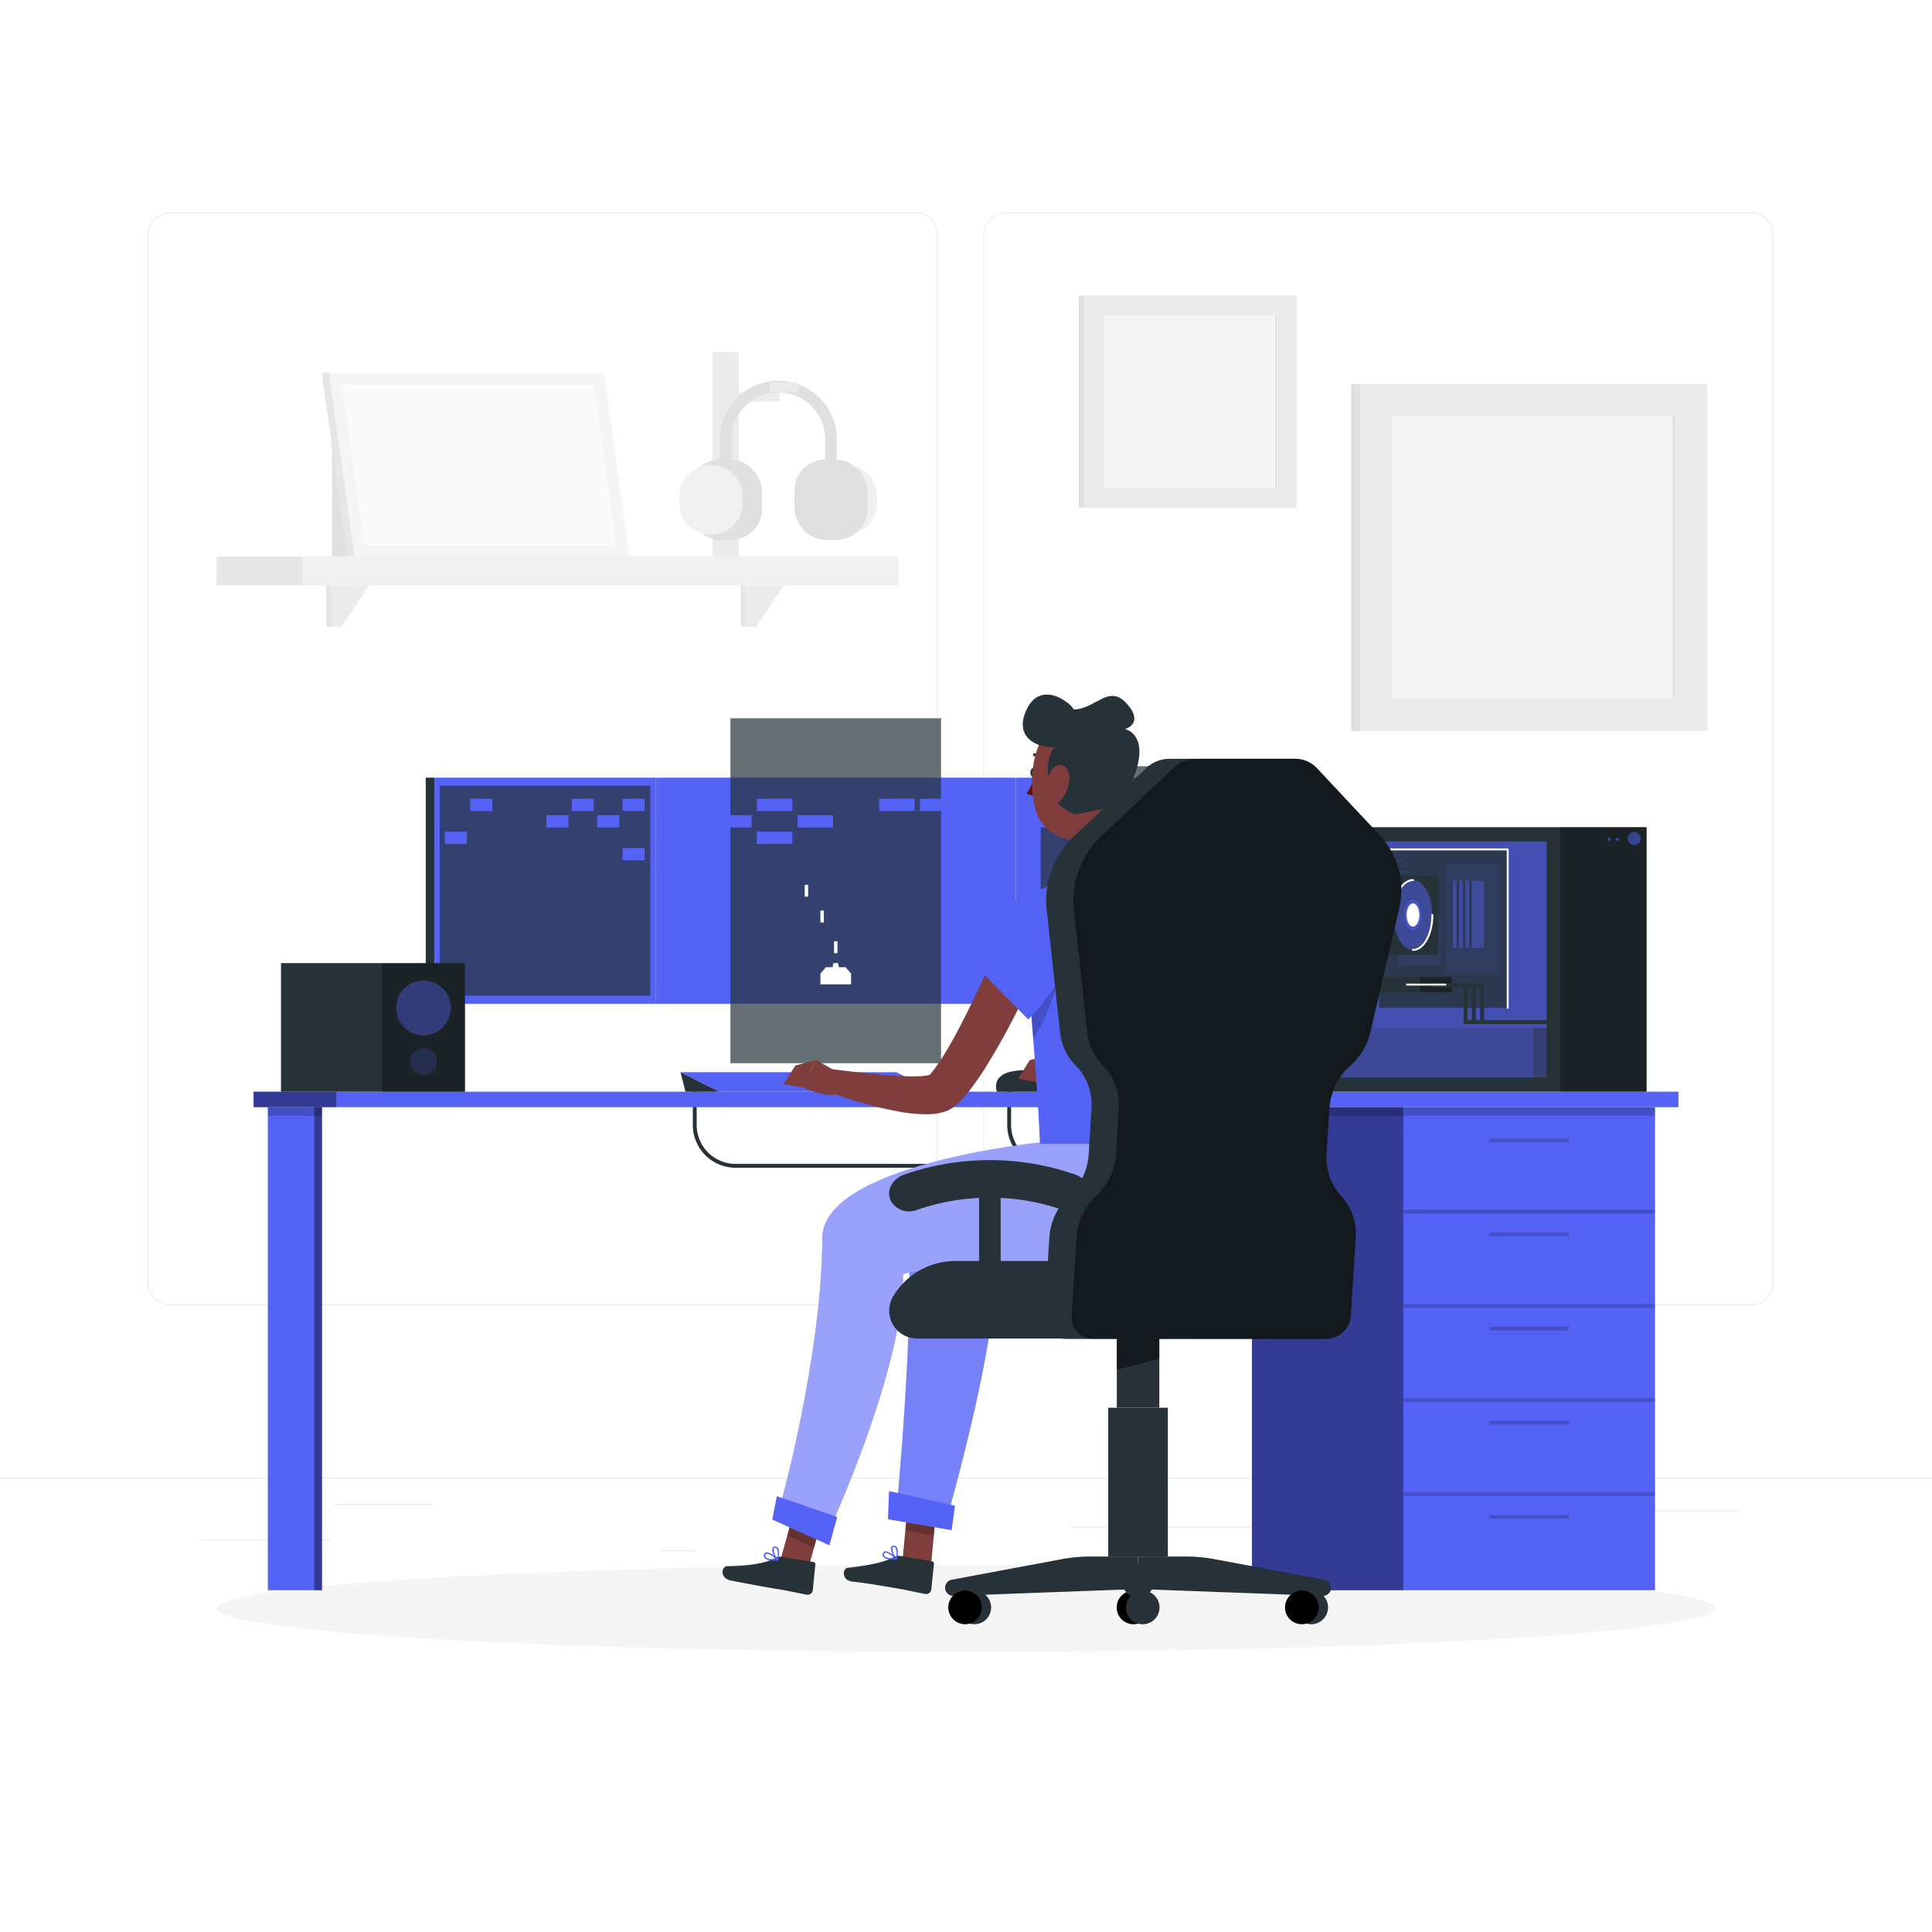 <svg class="animated" id="freepik_stories-gaming" xmlns="http://www.w3.org/2000/svg" viewBox="0 0 500 500" version="1.1" xmlns:xlink="http://www.w3.org/1999/xlink" xmlns:svgjs="http://svgjs.com/svgjs"><style>svg#freepik_stories-gaming:not(.animated) .animable {opacity: 0;}svg#freepik_stories-gaming.animated #freepik--background-complete--inject-125 {animation: 1s 1 forwards cubic-bezier(.36,-0.01,.5,1.38) slideDown;animation-delay: 0s;}svg#freepik_stories-gaming.animated #freepik--Desk--inject-125 {animation: 1s 1 forwards cubic-bezier(.36,-0.01,.5,1.38) slideUp;animation-delay: 0s;}svg#freepik_stories-gaming.animated #freepik--Character--inject-125 {animation: 1s 1 forwards cubic-bezier(.36,-0.01,.5,1.38) slideRight;animation-delay: 0s;}            @keyframes slideDown {                0% {                    opacity: 0;                    transform: translateY(-30px);                }                100% {                    opacity: 1;                    transform: translateY(0);                }            }                    @keyframes slideUp {                0% {                    opacity: 0;                    transform: translateY(30px);                }                100% {                    opacity: 1;                    transform: inherit;                }            }                    @keyframes slideRight {                0% {                    opacity: 0;                    transform: translateX(30px);                }                100% {                    opacity: 1;                    transform: translateX(0);                }            }        </style><g id="freepik--background-complete--inject-125" class="animable" style="transform-origin: 250px 228.23px;"><rect y="382.4" width="500" height="0.25" style="fill: rgb(235, 235, 235); transform-origin: 250px 382.525px;" id="elh7vjgfx3a8w" class="animable"></rect><rect x="52.46" y="398.49" width="33.12" height="0.25" style="fill: rgb(235, 235, 235); transform-origin: 69.02px 398.615px;" id="el8gxq1v1lo5s" class="animable"></rect><rect x="171.14" y="401.21" width="8.69" height="0.25" style="fill: rgb(235, 235, 235); transform-origin: 175.485px 401.335px;" id="el0otsjk2e7bc" class="animable"></rect><rect x="86.58" y="389.21" width="25.42" height="0.25" style="fill: rgb(235, 235, 235); transform-origin: 99.29px 389.335px;" id="el4e06zpuhsvq" class="animable"></rect><rect x="422" y="390.89" width="27.9" height="0.25" style="fill: rgb(235, 235, 235); transform-origin: 435.95px 391.015px;" id="eldx81y3qza16" class="animable"></rect><rect x="391.47" y="390.89" width="21.63" height="0.25" style="fill: rgb(235, 235, 235); transform-origin: 402.285px 391.015px;" id="elwq122p8et9" class="animable"></rect><rect x="277.21" y="395.11" width="51.45" height="0.25" style="fill: rgb(235, 235, 235); transform-origin: 302.935px 395.235px;" id="elailhk1tvl3f" class="animable"></rect><path d="M237,337.8H43.91a5.71,5.71,0,0,1-5.7-5.71V60.66A5.71,5.71,0,0,1,43.91,55H237a5.71,5.71,0,0,1,5.71,5.71V332.09A5.71,5.71,0,0,1,237,337.8ZM43.91,55.2a5.46,5.46,0,0,0-5.45,5.46V332.09a5.46,5.46,0,0,0,5.45,5.46H237a5.47,5.47,0,0,0,5.46-5.46V60.66A5.47,5.47,0,0,0,237,55.2Z" style="fill: rgb(235, 235, 235); transform-origin: 140.46px 196.4px;" id="eleo9aq7jhk54" class="animable"></path><path d="M453.31,337.8H260.21a5.72,5.72,0,0,1-5.71-5.71V60.66A5.72,5.72,0,0,1,260.21,55h193.1A5.71,5.71,0,0,1,459,60.66V332.09A5.71,5.71,0,0,1,453.31,337.8ZM260.21,55.2a5.47,5.47,0,0,0-5.46,5.46V332.09a5.47,5.47,0,0,0,5.46,5.46h193.1a5.47,5.47,0,0,0,5.46-5.46V60.66a5.47,5.47,0,0,0-5.46-5.46Z" style="fill: rgb(235, 235, 235); transform-origin: 356.75px 196.4px;" id="elcxdb506e5zt" class="animable"></path><rect x="351.99" y="99.36" width="89.81" height="89.81" style="fill: rgb(235, 235, 235); transform-origin: 396.895px 144.265px;" id="elox765vy5qp9" class="animable"></rect><g id="el5kwsfr4j19"><rect x="349.7" y="99.36" width="2.29" height="89.81" style="fill: rgb(224, 224, 224); transform-origin: 350.845px 144.265px; transform: rotate(180deg);" class="animable"></rect></g><rect x="360.29" y="107.66" width="73.21" height="73.21" style="fill: rgb(245, 245, 245); transform-origin: 396.895px 144.265px;" id="elnyrcyv3woo" class="animable"></rect><rect x="432.83" y="107.66" width="0.67" height="73.21" style="fill: rgb(224, 224, 224); transform-origin: 433.165px 144.265px;" id="elang4uoemtkl" class="animable"></rect><g id="elyyid0pg7zti"><rect x="78.3" y="144" width="154.16" height="7.48" style="fill: rgb(240, 240, 240); transform-origin: 155.38px 147.74px; transform: rotate(180deg);" class="animable"></rect></g><rect x="56.05" y="144" width="22.24" height="7.48" style="fill: rgb(230, 230, 230); transform-origin: 67.17px 147.74px;" id="elgyzxo7j48qb" class="animable"></rect><polygon points="85.8 151.49 95.52 151.49 88.44 162.18 85.8 162.18 85.8 151.49" style="fill: rgb(235, 235, 235); transform-origin: 90.66px 156.835px;" id="elnsmf6jwp5t" class="animable"></polygon><rect x="84.4" y="151.49" width="1.4" height="10.69" style="fill: rgb(230, 230, 230); transform-origin: 85.1px 156.835px;" id="el56y3noktp4b" class="animable"></rect><polygon points="193.06 151.49 202.78 151.49 195.7 162.18 193.06 162.18 193.06 151.49" style="fill: rgb(235, 235, 235); transform-origin: 197.92px 156.835px;" id="elhuy77hkp444" class="animable"></polygon><rect x="191.66" y="151.49" width="1.4" height="10.69" style="fill: rgb(230, 230, 230); transform-origin: 192.36px 156.835px;" id="elax1bqar3gmo" class="animable"></rect><rect x="85.91" y="109.26" width="12.5" height="34.74" style="fill: rgb(224, 224, 224); transform-origin: 92.16px 126.63px;" id="elhvwhvddokwi" class="animable"></rect><polygon points="91.68 144 162.89 144 156.37 96.45 85.16 96.45 91.68 144" style="fill: rgb(245, 245, 245); transform-origin: 124.025px 120.225px;" id="elyj2ekxqrpw" class="animable"></polygon><polygon points="94.3 141 88.6 99.45 153.75 99.45 159.45 141 94.3 141" style="fill: rgb(250, 250, 250); transform-origin: 124.025px 120.225px;" id="el9rrsk2iq4bn" class="animable"></polygon><polygon points="91.68 144 89.79 144 83.28 96.45 85.16 96.45 91.68 144" style="fill: rgb(230, 230, 230); transform-origin: 87.48px 120.225px;" id="elv9ib2o7v6d" class="animable"></polygon><rect x="184.39" y="91.15" width="6.78" height="52.85" style="fill: rgb(235, 235, 235); transform-origin: 187.78px 117.575px;" id="elmzh9slypsro" class="animable"></rect><rect x="187.78" y="101.6" width="13.94" height="2.33" style="fill: rgb(235, 235, 235); transform-origin: 194.75px 102.765px;" id="elhfdv9sonu2p" class="animable"></rect><rect x="178.34" y="118.96" width="18.88" height="20.78" rx="7.99" style="fill: rgb(224, 224, 224); transform-origin: 187.78px 129.35px;" id="elxvrslur7yg7" class="animable"></rect><path d="M184,138.37h0a8.22,8.22,0,0,1-8.2-8.19v-1.65a8.22,8.22,0,0,1,8.2-8.2h0a8.22,8.22,0,0,1,8.2,8.2v1.65A8.22,8.22,0,0,1,184,138.37Z" style="fill: rgb(240, 240, 240); transform-origin: 184px 129.35px;" id="elodelyis95z" class="animable"></path><path d="M218.8,138.37h0a8.22,8.22,0,0,0,8.2-8.19v-1.65a8.22,8.22,0,0,0-8.2-8.2h0a8.22,8.22,0,0,0-8.19,8.2v1.65A8.21,8.21,0,0,0,218.8,138.37Z" style="fill: rgb(240, 240, 240); transform-origin: 218.805px 129.35px;" id="el3mq652gl0uo" class="animable"></path><g id="el4f08cwomcs8"><rect x="205.6" y="118.96" width="18.88" height="20.78" rx="7.99" style="fill: rgb(224, 224, 224); transform-origin: 215.04px 129.35px; transform: rotate(180deg);" class="animable"></rect></g><path d="M216.54,120.48h-3v-6.81a12.13,12.13,0,1,0-24.26,0v6.81h-3v-6.81a15.13,15.13,0,1,1,30.26,0Z" style="fill: rgb(224, 224, 224); transform-origin: 201.41px 109.51px;" id="eltfj4bcrncym" class="animable"></path><g id="elrcdvbabwyvd"><rect x="199.15" y="99.02" width="7.48" height="2.33" style="fill: rgb(235, 235, 235); transform-origin: 202.89px 100.185px; transform: rotate(90deg);" class="animable"></rect></g><rect x="280.6" y="76.46" width="54.94" height="54.94" style="fill: rgb(235, 235, 235); transform-origin: 308.07px 103.93px;" id="eltpnxwrj5nf8" class="animable"></rect><g id="elrjqstq7vfdl"><rect x="279.2" y="76.46" width="1.4" height="54.94" style="fill: rgb(224, 224, 224); transform-origin: 279.9px 103.93px; transform: rotate(180deg);" class="animable"></rect></g><rect x="285.68" y="81.54" width="44.79" height="44.79" style="fill: rgb(245, 245, 245); transform-origin: 308.075px 103.935px;" id="el7guqmckg7ai" class="animable"></rect><rect x="330.05" y="81.54" width="0.41" height="44.79" style="fill: rgb(224, 224, 224); transform-origin: 330.255px 103.935px;" id="elcdhcarksnwq" class="animable"></rect></g><g id="freepik--Shadow--inject-125" class="animable" style="transform-origin: 250px 416.24px;"><ellipse id="freepik--path--inject-125" cx="250" cy="416.24" rx="193.89" ry="11.32" style="fill: rgb(245, 245, 245); transform-origin: 250px 416.24px;" class="animable"></ellipse></g><g id="freepik--Desk--inject-125" class="animable" style="transform-origin: 250.005px 306.405px;"><path d="M335.94,284.08h-1V230.39a3.82,3.82,0,0,1,3.81-3.81v1a2.81,2.81,0,0,0-2.81,2.81Z" style="fill: rgb(38, 50, 56); transform-origin: 336.845px 255.33px;" id="eld2kaonq9muu" class="animable"></path><path d="M335,302.21H190.3a11.06,11.06,0,0,1-11-11v-10h1v10a10.06,10.06,0,0,0,10,10H335Z" style="fill: rgb(38, 50, 56); transform-origin: 257.15px 291.71px;" id="ellhxslqik0qd" class="animable"></path><path d="M271.67,302.21a11.06,11.06,0,0,1-11-11v-10h1v10a10.06,10.06,0,0,0,10,10Z" style="fill: rgb(38, 50, 56); transform-origin: 266.17px 291.71px;" id="elfmk78ttnj2" class="animable"></path><rect x="329.67" y="257.28" width="9.08" height="1" style="fill: rgb(38, 50, 56); transform-origin: 334.21px 257.78px;" id="elrs1mfm3rka" class="animable"></rect><rect x="329.67" y="253.03" width="9.08" height="1" style="fill: rgb(38, 50, 56); transform-origin: 334.21px 253.53px;" id="elobgypf8z1kl" class="animable"></rect><rect x="329.67" y="248.77" width="9.08" height="1" style="fill: rgb(38, 50, 56); transform-origin: 334.21px 249.27px;" id="el0tbpjtfjhsi" class="animable"></rect><rect x="65.63" y="282.53" width="368.75" height="4" style="fill: rgb(85, 98, 246); transform-origin: 250.005px 284.53px;" id="elsf1ui0u7ud" class="animable"></rect><rect x="69.32" y="286.53" width="14.01" height="125.02" style="fill: rgb(85, 98, 246); transform-origin: 76.325px 349.04px;" id="eltgutb1t0bhh" class="animable"></rect><g id="eldb9it3yk02g"><rect x="81.33" y="286.53" width="2" height="125.02" style="opacity: 0.4; transform-origin: 82.33px 349.04px;" class="animable"></rect></g><g id="el224014vk1po"><rect x="69.32" y="286.53" width="14.01" height="2.22" style="opacity: 0.2; transform-origin: 76.325px 287.64px;" class="animable"></rect></g><g id="elsx2sp21gu6c"><rect x="65.63" y="282.53" width="21.4" height="4" style="opacity: 0.4; transform-origin: 76.33px 284.53px;" class="animable"></rect></g><rect x="324" y="286.53" width="104.32" height="125.02" style="fill: rgb(85, 98, 246); transform-origin: 376.16px 349.04px;" id="el64ohlbora9w" class="animable"></rect><g id="ellvqcgrln4ab"><rect x="363.17" y="386.21" width="65.15" height="0.97" style="opacity: 0.2; transform-origin: 395.745px 386.695px;" class="animable"></rect></g><g id="elkkil26aou4"><rect x="363.17" y="361.84" width="65.15" height="0.97" style="opacity: 0.2; transform-origin: 395.745px 362.325px;" class="animable"></rect></g><g id="elu2a0yw2w7cg"><rect x="363.17" y="337.48" width="65.15" height="0.97" style="opacity: 0.2; transform-origin: 395.745px 337.965px;" class="animable"></rect></g><g id="ely1cf9hkia7j"><rect x="363.17" y="313.11" width="65.15" height="0.97" style="opacity: 0.2; transform-origin: 395.745px 313.595px;" class="animable"></rect></g><g id="el9m5ag81jm0f"><rect x="385.5" y="367.73" width="20.5" height="0.97" style="opacity: 0.2; transform-origin: 395.75px 368.215px;" class="animable"></rect></g><g id="eljf4bkjnq8x"><rect x="385.5" y="343.37" width="20.5" height="0.97" style="opacity: 0.2; transform-origin: 395.75px 343.855px;" class="animable"></rect></g><g id="elsacdcig53w"><rect x="385.5" y="392.1" width="20.5" height="0.97" style="opacity: 0.2; transform-origin: 395.75px 392.585px;" class="animable"></rect></g><g id="eletg0s97p7e"><rect x="385.5" y="319" width="20.5" height="0.97" style="opacity: 0.2; transform-origin: 395.75px 319.485px;" class="animable"></rect></g><g id="el4jks7eowf2w"><rect x="385.5" y="294.64" width="20.5" height="0.97" style="opacity: 0.2; transform-origin: 395.75px 295.125px;" class="animable"></rect></g><g id="elfrg43k326bb"><rect x="324" y="286.53" width="39.17" height="125.02" style="opacity: 0.4; transform-origin: 343.585px 349.04px;" class="animable"></rect></g><g id="elvxwmshcvohh"><rect x="324" y="286.53" width="104.32" height="2.22" style="opacity: 0.2; transform-origin: 376.16px 287.64px;" class="animable"></rect></g><rect x="337.58" y="214.08" width="88.56" height="68.44" style="fill: rgb(38, 50, 56); transform-origin: 381.86px 248.3px;" id="el2lbb3muib4o" class="animable"></rect><g id="elufjm0razpk"><rect x="403.8" y="214.08" width="22.33" height="68.44" style="opacity: 0.3; transform-origin: 414.965px 248.3px; transform: rotate(180deg);" class="animable"></rect></g><g id="elagzpk61djoh"><rect x="341.14" y="217.76" width="59.11" height="48.33" style="fill: rgb(85, 98, 246); opacity: 0.4; transform-origin: 370.695px 241.925px;" class="animable"></rect></g><g id="elbjcd9pdefx9"><rect x="355.25" y="217.76" width="45" height="48.33" style="fill: rgb(85, 98, 246); opacity: 0.4; transform-origin: 377.75px 241.925px;" class="animable"></rect></g><g id="eliafgys46vj"><rect x="356.89" y="219.83" width="33.31" height="40.98" style="fill: rgb(38, 50, 56); opacity: 0.8; transform-origin: 373.545px 240.32px;" class="animable"></rect></g><g id="elwum3pe8rse"><rect x="374.34" y="223.36" width="14.01" height="28.52" style="fill: rgb(85, 98, 246); opacity: 0.1; transform-origin: 381.345px 237.62px;" class="animable"></rect></g><g id="eljqwdbm9dqir"><rect x="361.69" y="237.92" width="11.28" height="11.9" style="fill: rgb(85, 98, 246); opacity: 0.1; transform-origin: 367.33px 243.87px;" class="animable"></rect></g><g id="elbjdhlwwm9w7"><rect x="358.39" y="220.94" width="5.64" height="0.72" style="fill: rgb(85, 98, 246); opacity: 0.1; transform-origin: 361.21px 221.3px;" class="animable"></rect></g><g id="el7k1imw9vrp"><rect x="358.39" y="222.36" width="5.64" height="0.73" style="fill: rgb(85, 98, 246); opacity: 0.1; transform-origin: 361.21px 222.725px;" class="animable"></rect></g><g id="el9nb6wgjf22h"><rect x="358.39" y="223.77" width="5.64" height="0.73" style="fill: rgb(85, 98, 246); opacity: 0.1; transform-origin: 361.21px 224.135px;" class="animable"></rect></g><g id="elqwenb4l2nv"><rect x="358.39" y="225.19" width="5.64" height="0.73" style="fill: rgb(85, 98, 246); opacity: 0.1; transform-origin: 361.21px 225.555px;" class="animable"></rect></g><path d="M390.19,261.06a.26.26,0,0,1-.25-.25V220.08H356.88a.25.25,0,0,1,0-.5h33.31a.25.25,0,0,1,.25.25v41A.25.25,0,0,1,390.19,261.06Z" style="fill: rgb(255, 255, 255); transform-origin: 373.535px 240.32px;" id="eluro4qls9u" class="animable"></path><g id="elyywywyvmgk"><g style="opacity: 0.4; transform-origin: 379.71px 236.63px;" class="animable"><rect x="375.35" y="227.95" width="3.84" height="17.36" style="fill: rgb(85, 98, 246); transform-origin: 377.27px 236.63px;" id="el9x88901df4t" class="animable"></rect><rect x="375.35" y="227.95" width="0.63" height="17.36" style="fill: rgb(38, 50, 56); transform-origin: 375.665px 236.63px;" id="eltq3ma55vjle" class="animable"></rect><rect x="376.98" y="227.95" width="3.84" height="17.36" style="fill: rgb(85, 98, 246); transform-origin: 378.9px 236.63px;" id="eli3ac0rsrh1s" class="animable"></rect><rect x="376.98" y="227.95" width="0.63" height="17.36" style="fill: rgb(38, 50, 56); transform-origin: 377.295px 236.63px;" id="elaqhykx53sd" class="animable"></rect><rect x="378.6" y="227.95" width="3.84" height="17.36" style="fill: rgb(85, 98, 246); transform-origin: 380.52px 236.63px;" id="el8mtfbhv3n9u" class="animable"></rect><rect x="378.6" y="227.95" width="0.63" height="17.36" style="fill: rgb(38, 50, 56); transform-origin: 378.915px 236.63px;" id="el8761iic86us" class="animable"></rect><rect x="380.23" y="227.95" width="3.84" height="17.36" style="fill: rgb(85, 98, 246); transform-origin: 382.15px 236.63px;" id="els4cu52rg8pm" class="animable"></rect><rect x="380.23" y="227.95" width="0.63" height="17.36" style="fill: rgb(38, 50, 56); transform-origin: 380.545px 236.63px;" id="el3s0z0jvsl9s" class="animable"></rect></g></g><g id="elv845jxt8o2d"><rect x="341.14" y="266.08" width="59.11" height="12.77" style="fill: rgb(85, 98, 246); opacity: 0.3; transform-origin: 370.695px 272.465px;" class="animable"></rect></g><g id="el7j0tr0nv88p"><rect x="341.14" y="266.08" width="55.64" height="12.77" style="fill: rgb(85, 98, 246); opacity: 0.3; transform-origin: 368.96px 272.465px;" class="animable"></rect></g><rect x="348.44" y="252.85" width="27.25" height="3.92" style="fill: rgb(38, 50, 56); transform-origin: 362.065px 254.81px;" id="el6wa9w9z40xa" class="animable"></rect><rect x="348.44" y="226.57" width="23.81" height="20.46" style="fill: rgb(38, 50, 56); transform-origin: 360.345px 236.8px;" id="elzrzmhj3c6tm" class="animable"></rect><g id="el82xk20m1gwq"><rect x="367.53" y="252.85" width="8.17" height="3.92" style="opacity: 0.3; transform-origin: 371.615px 254.81px;" class="animable"></rect></g><g id="ely59zb7or9i"><ellipse cx="365.68" cy="236.8" rx="5.01" ry="9.04" style="fill: rgb(85, 98, 246); opacity: 0.5; transform-origin: 365.68px 236.8px;" class="animable"></ellipse></g><g id="elkzv0c69xzyh"><path d="M367.86,236.8c0,2.17-1,3.93-2.18,3.93s-2.18-1.76-2.18-3.93,1-3.93,2.18-3.93S367.86,234.63,367.86,236.8Z" style="fill: rgb(85, 98, 246); opacity: 0.5; transform-origin: 365.68px 236.8px;" class="animable"></path></g><path d="M367.33,236.8c0,1.64-.74,3-1.65,3s-1.65-1.34-1.65-3,.74-3,1.65-3S367.33,235.15,367.33,236.8Z" style="fill: rgb(255, 255, 255); transform-origin: 365.68px 236.8px;" id="eluue2u5luihq" class="animable"></path><path d="M365.68,246.09a.25.25,0,0,1,0-.5c2.62,0,4.76-3.94,4.76-8.79a.25.25,0,0,1,.5,0C370.94,241.92,368.58,246.09,365.68,246.09Z" style="fill: rgb(255, 255, 255); transform-origin: 368.185px 241.32px;" id="elz264hr2sowk" class="animable"></path><path d="M360.66,237.05a.25.25,0,0,1-.25-.25c0-5.12,2.37-9.29,5.27-9.29a.25.25,0,1,1,0,.5c-2.63,0-4.77,3.94-4.77,8.79A.25.25,0,0,1,360.66,237.05Z" style="fill: rgb(255, 255, 255); transform-origin: 363.17px 232.28px;" id="elpnvwdwyjxh" class="animable"></path><polygon points="400.25 265.03 378.8 265.03 378.8 255.53 370.36 255.53 370.36 254.53 379.8 254.53 379.8 264.03 400.25 264.03 400.25 265.03" style="fill: rgb(38, 50, 56); transform-origin: 385.305px 259.78px;" id="elap1yuiq7sj" class="animable"></polygon><polygon points="381.93 264.53 380.93 264.53 380.93 255.53 372.48 255.53 372.48 254.53 381.93 254.53 381.93 264.53" style="fill: rgb(38, 50, 56); transform-origin: 377.205px 259.53px;" id="el684mzdrk70s" class="animable"></polygon><polygon points="384.06 264.53 383.06 264.53 383.06 255.53 374.61 255.53 374.61 254.53 384.06 254.53 384.06 264.53" style="fill: rgb(38, 50, 56); transform-origin: 379.335px 259.53px;" id="elle0yd38y8cd" class="animable"></polygon><g id="el4nhlxulv6bm"><path d="M424.62,217.31a1.69,1.69,0,1,1-1.66-2A1.85,1.85,0,0,1,424.62,217.31Z" style="fill: rgb(85, 98, 246); opacity: 0.5; transform-origin: 422.948px 217px;" class="animable"></path></g><g id="elmgr97orc0t"><path d="M419,217.31a.45.45,0,1,1-.45-.54A.5.5,0,0,1,419,217.31Z" style="fill: rgb(85, 98, 246); opacity: 0.5; transform-origin: 418.555px 217.22px;" class="animable"></path></g><g id="el6c8zr61sshf"><path d="M416.92,217.31a.45.45,0,1,1-.45-.54A.5.5,0,0,1,416.92,217.31Z" style="fill: rgb(85, 98, 246); opacity: 0.5; transform-origin: 416.475px 217.22px;" class="animable"></path></g><path d="M374.08,255.06h-9.94a.25.25,0,0,1-.25-.25.25.25,0,0,1,.25-.25h9.94a.25.25,0,0,1,.25.25A.25.25,0,0,1,374.08,255.06Z" style="fill: rgb(255, 255, 255); transform-origin: 369.11px 254.81px;" id="elp584zt691h" class="animable"></path><rect x="169.65" y="201.26" width="93.28" height="58.52" style="fill: rgb(85, 98, 246); transform-origin: 216.29px 230.52px;" id="elqguk8ftpi2p" class="animable"></rect><g id="eleguufkjz5zi"><rect x="189.03" y="185.88" width="54.52" height="89.28" style="fill: rgb(38, 50, 56); opacity: 0.7; transform-origin: 216.29px 230.52px; transform: rotate(90deg);" class="animable"></rect></g><rect x="112.43" y="201.26" width="57.22" height="58.52" style="fill: rgb(85, 98, 246); transform-origin: 141.04px 230.52px;" id="el5nb7kqcag3q" class="animable"></rect><g id="elqydflzbo34"><rect x="110.18" y="201.26" width="2.25" height="58.52" style="fill: rgb(38, 50, 56); transform-origin: 111.305px 230.52px; transform: rotate(180deg);" class="animable"></rect></g><g id="elbw8xc1m98db"><rect x="113.78" y="203.35" width="54.52" height="54.33" style="fill: rgb(38, 50, 56); opacity: 0.7; transform-origin: 141.04px 230.515px; transform: rotate(90deg);" class="animable"></rect></g><rect x="262.93" y="201.26" width="67.33" height="58.52" style="fill: rgb(85, 98, 246); transform-origin: 296.595px 230.52px;" id="ely97vg79sq4" class="animable"></rect><g id="eldsr69vwi7c"><rect x="269.34" y="198.29" width="54.52" height="64.45" style="fill: rgb(38, 50, 56); opacity: 0.7; transform-origin: 296.6px 230.515px; transform: rotate(90deg);" class="animable"></rect></g><polygon points="218.85 250.31 217.11 250.31 216.9 249.25 215.68 249.25 215.47 250.31 213.74 250.31 212.32 251.97 212.32 254.75 220.26 254.75 220.26 251.97 218.85 250.31" style="fill: rgb(255, 255, 255); transform-origin: 216.29px 252px;" id="eliqg02jv953" class="animable"></polygon><rect x="215.85" y="243.6" width="0.89" height="3.08" style="fill: rgb(255, 255, 255); transform-origin: 216.295px 245.14px;" id="el98jxmsuqk6" class="animable"></rect><rect x="212.32" y="235.64" width="0.89" height="3.08" style="fill: rgb(255, 255, 255); transform-origin: 212.765px 237.18px;" id="elyxxj020q2b" class="animable"></rect><rect x="208.26" y="228.98" width="0.89" height="3.08" style="fill: rgb(255, 255, 255); transform-origin: 208.705px 230.52px;" id="ellwv4j61dts" class="animable"></rect><rect x="174.76" y="206.72" width="9.18" height="3.17" style="fill: rgb(85, 98, 246); transform-origin: 179.35px 208.305px;" id="elo1ar6sybfap" class="animable"></rect><rect x="195.87" y="206.72" width="9.18" height="3.17" style="fill: rgb(85, 98, 246); transform-origin: 200.46px 208.305px;" id="elgiwe8hipuap" class="animable"></rect><rect x="227.53" y="206.72" width="9.18" height="3.17" style="fill: rgb(85, 98, 246); transform-origin: 232.12px 208.305px;" id="el15q75v20728" class="animable"></rect><rect x="238.09" y="206.72" width="9.18" height="3.17" style="fill: rgb(85, 98, 246); transform-origin: 242.68px 208.305px;" id="ely2und1dijen" class="animable"></rect><rect x="248.64" y="206.72" width="9.18" height="3.17" style="fill: rgb(85, 98, 246); transform-origin: 253.23px 208.305px;" id="elsocubef1ja" class="animable"></rect><rect x="185.32" y="210.97" width="9.18" height="3.17" style="fill: rgb(85, 98, 246); transform-origin: 189.91px 212.555px;" id="el18ullhtwlxs" class="animable"></rect><rect x="206.42" y="210.97" width="9.18" height="3.17" style="fill: rgb(85, 98, 246); transform-origin: 211.01px 212.555px;" id="elxgbitprzjd" class="animable"></rect><rect x="195.87" y="215.23" width="9.18" height="3.17" style="fill: rgb(85, 98, 246); transform-origin: 200.46px 216.815px;" id="el1w6s1yamznt" class="animable"></rect><rect x="248.64" y="215.23" width="9.18" height="3.17" style="fill: rgb(85, 98, 246); transform-origin: 253.23px 216.815px;" id="elah9cl11gm66" class="animable"></rect><rect x="174.76" y="219.48" width="9.18" height="3.17" style="fill: rgb(85, 98, 246); transform-origin: 179.35px 221.065px;" id="elq214qv26hpc" class="animable"></rect><g id="el6cftag5c0cu"><rect x="320.6" y="219.48" width="6.8" height="3.17" style="fill: rgb(85, 98, 246); transform-origin: 324px 221.065px; transform: rotate(180deg);" class="animable"></rect></g><g id="eloytmv50aao9"><rect x="304.97" y="219.48" width="6.8" height="3.17" style="fill: rgb(85, 98, 246); transform-origin: 308.37px 221.065px; transform: rotate(180deg);" class="animable"></rect></g><g id="elibmp0vwce1r"><rect x="312.79" y="215.23" width="6.8" height="3.17" style="fill: rgb(85, 98, 246); transform-origin: 316.19px 216.815px; transform: rotate(180deg);" class="animable"></rect></g><g id="eli4sxk7xfec"><rect x="304.97" y="210.97" width="6.8" height="3.17" style="fill: rgb(85, 98, 246); transform-origin: 308.37px 212.555px; transform: rotate(180deg);" class="animable"></rect></g><g id="elnusiuru5bfh"><rect x="265.89" y="210.97" width="6.8" height="3.17" style="fill: rgb(85, 98, 246); transform-origin: 269.29px 212.555px; transform: rotate(180deg);" class="animable"></rect></g><g id="els61v8smq8po"><rect x="320.6" y="206.72" width="6.8" height="3.17" style="fill: rgb(85, 98, 246); transform-origin: 324px 208.305px; transform: rotate(180deg);" class="animable"></rect></g><g id="els482iygvqup"><rect x="161.11" y="206.72" width="5.71" height="3.17" style="fill: rgb(85, 98, 246); transform-origin: 163.965px 208.305px; transform: rotate(180deg);" class="animable"></rect></g><g id="ele8afif6g8jm"><rect x="147.97" y="206.72" width="5.71" height="3.17" style="fill: rgb(85, 98, 246); transform-origin: 150.825px 208.305px; transform: rotate(180deg);" class="animable"></rect></g><g id="el2z9wjttxi8l"><rect x="121.69" y="206.72" width="5.71" height="3.17" style="fill: rgb(85, 98, 246); transform-origin: 124.545px 208.305px; transform: rotate(180deg);" class="animable"></rect></g><g id="eljyb8dijmmq"><rect x="154.54" y="210.97" width="5.71" height="3.17" style="fill: rgb(85, 98, 246); transform-origin: 157.395px 212.555px; transform: rotate(180deg);" class="animable"></rect></g><g id="elosu7pxexh0g"><rect x="141.4" y="210.97" width="5.71" height="3.17" style="fill: rgb(85, 98, 246); transform-origin: 144.255px 212.555px; transform: rotate(180deg);" class="animable"></rect></g><g id="elvptvm80s0qr"><rect x="115.12" y="215.23" width="5.71" height="3.17" style="fill: rgb(85, 98, 246); transform-origin: 117.975px 216.815px; transform: rotate(180deg);" class="animable"></rect></g><g id="elongo88rhs9"><rect x="161.11" y="219.48" width="5.71" height="3.17" style="fill: rgb(85, 98, 246); transform-origin: 163.965px 221.065px; transform: rotate(180deg);" class="animable"></rect></g><rect x="72.72" y="249.26" width="47.61" height="33.27" style="fill: rgb(38, 50, 56); transform-origin: 96.525px 265.895px;" id="el86xb6wh6mio" class="animable"></rect><g id="elcxoi2625p0b"><rect x="98.86" y="249.26" width="21.47" height="33.27" style="opacity: 0.3; transform-origin: 109.595px 265.895px; transform: rotate(180deg);" class="animable"></rect></g><g id="el2022m5zieie"><circle cx="109.6" cy="260.86" r="7.09" style="fill: rgb(85, 98, 246); opacity: 0.4; transform-origin: 109.6px 260.86px;" class="animable"></circle></g><g id="elofnm0f7iy8f"><path d="M113.06,274.69a3.46,3.46,0,1,1-3.46-3.46A3.46,3.46,0,0,1,113.06,274.69Z" style="fill: rgb(85, 98, 246); opacity: 0.2; transform-origin: 109.6px 274.69px;" class="animable"></path></g><polygon points="177.4 282.53 176.11 277.48 186.2 282.53 177.4 282.53" style="fill: rgb(38, 50, 56); transform-origin: 181.155px 280.005px;" id="elsi507vmom1c" class="animable"></polygon><polygon points="231.95 277.48 176.11 277.48 186.2 282.53 242.03 282.53 231.95 277.48" style="fill: rgb(85, 98, 246); transform-origin: 209.07px 280.005px;" id="el3lcrkwd55iq" class="animable"></polygon><path d="M258,282.53s-2.16-5.31,6.64-5.54a23.08,23.08,0,0,1,15,5.54Z" style="fill: rgb(38, 50, 56); transform-origin: 268.703px 279.76px;" id="elu9le3dqsicb" class="animable"></path></g><g id="freepik--Character--inject-125" class="animable animator-active" style="transform-origin: 274.832px 300.055px;"><polygon points="240.85 406.05 233.56 403.87 235.26 386 242.55 388.18 240.85 406.05" style="fill: rgb(127, 62, 59); transform-origin: 238.055px 396.025px;" id="eldxtcgb9yqyg" class="animable"></polygon><path d="M232.81,402.66l8.42,1.41a.55.55,0,0,1,.48.6l-.7,6.74a1.36,1.36,0,0,1-1.54,1.11c-2.92-.54-4.3-.94-8-1.56-2.28-.38-7.49-1.31-10.66-1.61s-2.79-3.44-1.42-3.6c6.16-.69,9.66-1.53,12.05-2.84A2.15,2.15,0,0,1,232.81,402.66Z" style="fill: rgb(38, 50, 56); transform-origin: 230.044px 407.585px;" id="elcdxgt91rk5o" class="animable"></path><g id="el1bm71i8osf8"><polygon points="242.55 388.18 235.26 386.01 234.31 396.02 241.68 397.39 242.55 388.18" style="opacity: 0.2; transform-origin: 238.43px 391.7px;" class="animable"></polygon></g><path d="M284,295.68s-50.13,4.23-48.9,26c1.35,23.84-3.22,70.5-3.22,70.5l12.73,2.39S259,345,257.27,327.78c14.13,0,46.48,1.24,51.18-11.51a56.67,56.67,0,0,0,3.35-20.2Z" style="fill: rgb(85, 98, 246); transform-origin: 271.844px 345.125px;" id="el7nwusgkagw" class="animable"></path><g id="elau6nu1d8oee"><path d="M284,295.68s-50.13,4.23-48.9,26c1.35,23.84-3.22,70.5-3.22,70.5l12.73,2.39S259,345,257.27,327.78c14.13,0,46.48,1.24,51.18-11.51a56.67,56.67,0,0,0,3.35-20.2Z" style="fill: rgb(255, 255, 255); opacity: 0.2; transform-origin: 271.844px 345.125px;" class="animable"></path></g><polygon points="246.29 396.01 229.81 393.19 230.08 385.9 247.14 389.69 246.29 396.01" style="fill: rgb(85, 98, 246); transform-origin: 238.475px 390.955px;" id="eltpw684ov6op" class="animable"></polygon><path d="M229.93,403.53a9.6,9.6,0,0,0,2,.06.16.16,0,0,0,.15-.11.19.19,0,0,0,0-.19c-.21-.21-2.1-2-3.07-1.8a.63.63,0,0,0-.49.42,1,1,0,0,0,.06,1A2.09,2.09,0,0,0,229.93,403.53Zm1.61-.27c-1.39,0-2.37-.16-2.66-.57a.63.63,0,0,1,0-.64.32.32,0,0,1,.23-.22C229.62,401.72,230.76,402.56,231.54,403.26Z" style="fill: rgb(85, 98, 246); transform-origin: 230.26px 402.546px;" id="eleuk4dg5sh9" class="animable"></path><path d="M231.94,403.59s.05,0,.08,0a.2.2,0,0,0,.12-.13c0-.09.55-2.22-.09-3.07a.85.85,0,0,0-.7-.37.67.67,0,0,0-.72.42c-.31.79.55,2.54,1.22,3.11A.13.13,0,0,0,231.94,403.59Zm-.52-3.21a.53.53,0,0,1,.35.22,3.92,3.92,0,0,1,.09,2.46,3.59,3.59,0,0,1-.9-2.49c0-.1.11-.21.37-.2Z" style="fill: rgb(85, 98, 246); transform-origin: 231.462px 401.802px;" id="eldl690cexx7" class="animable"></path><polygon points="208.35 408.83 201.41 405.71 206.21 388.59 213.15 391.71 208.35 408.83" style="fill: rgb(127, 62, 59); transform-origin: 207.28px 398.71px;" id="elc75adz0xxfp" class="animable"></polygon><path d="M202.1,402.89l8.44,1.35a.55.55,0,0,1,.47.6l-.66,6.74a1.34,1.34,0,0,1-1.53,1.12c-2.92-.52-4.3-.92-8-1.51-2.28-.36-8.49-1.52-11.62-2.15s-2.43-3.7-1-3.72c6.19-.07,10.2-.85,12.58-2.18A2.09,2.09,0,0,1,202.1,402.89Z" style="fill: rgb(38, 50, 56); transform-origin: 199px 407.793px;" id="elv0h6yxhmap" class="animable"></path><g id="elgssouhcwiyc"><polygon points="213.15 391.71 206.21 388.59 203.74 397.42 210.68 400.54 213.15 391.71" style="opacity: 0.2; transform-origin: 208.445px 394.565px;" class="animable"></polygon></g><path d="M269.08,295.68c-.33,0-56.2,5.75-56.27,24.7-.12,31.34-11.22,70.58-11.22,70.58l12.92,5.21s19.5-42,19.21-66.43c15.37-4.41,55.13,3,59.83-9.74,3.85-10.42,1.77-24.32,1.77-24.32Z" style="fill: rgb(85, 98, 246); transform-origin: 248.735px 345.925px;" id="el6qa7nmes3ko" class="animable"></path><g id="el6ltqj28q35p"><path d="M269.08,295.68c-.33,0-56.2,5.75-56.27,24.7-.12,31.34-11.22,70.58-11.22,70.58l12.92,5.21s19.5-42,19.21-66.43c15.37-4.41,55.13,3,59.83-9.74,3.85-10.42,1.77-24.32,1.77-24.32Z" style="fill: rgb(255, 255, 255); opacity: 0.4; transform-origin: 248.735px 345.925px;" class="animable"></path></g><polygon points="214.66 399.93 199.86 393.27 201.05 387.21 216.66 392.6 214.66 399.93" style="fill: rgb(85, 98, 246); transform-origin: 208.26px 393.57px;" id="elr9xr9yusrt" class="animable"></polygon><path d="M199.23,403.77a9.46,9.46,0,0,0,2,.05.18.18,0,0,0,.16-.12.17.17,0,0,0-.05-.18c-.21-.21-2.1-2-3.08-1.79a.67.67,0,0,0-.48.43,1,1,0,0,0,.06,1A2.09,2.09,0,0,0,199.23,403.77Zm1.6-.28c-1.38.05-2.36-.15-2.66-.55a.64.64,0,0,1,0-.65.3.3,0,0,1,.23-.21C198.9,402,200.05,402.8,200.83,403.49Z" style="fill: rgb(85, 98, 246); transform-origin: 199.536px 402.782px;" id="elr7k9ah1y6mr" class="animable"></path><path d="M201.23,403.82h.09a.15.15,0,0,0,.11-.12c0-.09.54-2.23-.1-3.08a.87.87,0,0,0-.7-.36.68.68,0,0,0-.72.43c-.31.79.56,2.53,1.24,3.1A.2.2,0,0,0,201.23,403.82Zm-.54-3.21a.52.52,0,0,1,.36.21,4,4,0,0,1,.11,2.47,3.57,3.57,0,0,1-.92-2.49c0-.1.11-.21.37-.2Z" style="fill: rgb(85, 98, 246); transform-origin: 200.744px 402.037px;" id="el4nftks72yki" class="animable"></path><path d="M289.77,205.44l-4.24,4.91-5.78,6.7a22.69,22.69,0,0,1,.88,2.64c1,3.58.58,7-4.56,9.21,0,0-4.44,5.8,6.12,4.19S294.34,226,294.34,226C289.66,222.67,289.4,211.6,289.77,205.44Z" style="fill: rgb(127, 62, 59); transform-origin: 284.742px 219.406px;" id="eldixwh5v9yp" class="animable"></path><path d="M301.82,232.78c1.47,3.16,2.68,6.2,3.89,9.36s2.28,6.32,3.27,9.56,1.85,6.56,2.54,10a52.18,52.18,0,0,1,1.12,10.87,22.37,22.37,0,0,1-.95,6.33,14.21,14.21,0,0,1-1.67,3.56,11.37,11.37,0,0,1-1.43,1.74l-.43.42c-.24.2-.5.42-.75.59a7.93,7.93,0,0,1-1.34.74,10.58,10.58,0,0,1-2.16.69,14,14,0,0,1-1.77.26,24.24,24.24,0,0,1-3.05,0,42.74,42.74,0,0,1-5.38-.6,101.91,101.91,0,0,1-19.41-5.56l1.45-5.51c6.35.76,12.83,1.57,18.94,1.85,1.52,0,3,.07,4.38,0a12.84,12.84,0,0,0,1.83-.23c.5-.09.93-.27.78-.26a1.15,1.15,0,0,0-.28.14,1.7,1.7,0,0,0-.28.21v0s.05-.08.09-.17a4.66,4.66,0,0,0,.3-.89,14,14,0,0,0,.27-3.34,44.23,44.23,0,0,0-1.27-8.49c-.68-3-1.56-5.92-2.52-8.89s-2-5.94-3.14-8.9-2.34-5.93-3.52-8.72Z" style="fill: rgb(127, 62, 59); transform-origin: 293.47px 259.864px;" id="eljoluqzbddqm" class="animable"></path><path d="M293.51,228.65c-6.11,3.44-12.61,16.86-12.61,16.86l14.5,14.75c5.35-5.06,13.15-17.58,14-22.59C310.77,230,303.26,223.17,293.51,228.65Z" style="fill: rgb(85, 98, 246); transform-origin: 295.231px 243.464px;" id="el5qhpdy1p4rn" class="animable"></path><path d="M278.51,276.73,271.88,273l-3.33,7.18s7.75,3.23,9.38,1.21Z" style="fill: rgb(127, 62, 59); transform-origin: 273.53px 277.527px;" id="elq9nxq4bl8cm" class="animable"></path><polygon points="266.51 274.36 263.48 279.16 268.55 280.13 271.88 272.95 266.51 274.36" style="fill: rgb(127, 62, 59); transform-origin: 267.68px 276.54px;" id="elz8sfb2jxky" class="animable"></polygon><path d="M308.67,228.84c-.75-2-4.25-4-6.4-4l-1.42,0c-2.48,0-5.57.2-8.57.55a152.7,152.7,0,0,0-17,2.86c-2.58.68-5.07,1.54-7.05,2.28-2.52,1-4,1.67-4,1.67s4.2,44.43,4.91,63.84H311.8c1.47-8.34.51-23.6.63-38.66C312.5,248.34,311.76,237.07,308.67,228.84Z" style="fill: rgb(85, 98, 246); transform-origin: 288.429px 260.44px;" id="elvkx1l9vcor" class="animable"></path><g id="elaw9zgyne0ue"><path d="M266.4,256.93c.32,3.83.65,7.85,1,11.87,5-7.3,7.77-19.88,7.77-19.88Z" style="opacity: 0.2; transform-origin: 270.785px 258.86px;" class="animable"></path></g><path d="M272.6,240.92c-1.27,3.19-2.6,6.24-4,9.33s-2.8,6.13-4.28,9.17a176,176,0,0,1-10,18c-1,1.48-2,2.95-3.12,4.42-.56.74-1.18,1.47-1.84,2.22-.36.38-.65.73-1.07,1.12l-.6.58-.34.32a8.49,8.49,0,0,1-3.28,1.74,14.45,14.45,0,0,1-1.94.41,20.14,20.14,0,0,1-3.22.13,41.58,41.58,0,0,1-5.54-.55,101.66,101.66,0,0,1-19.82-5.62l1.46-5.52c6.47.78,13.08,1.61,19.3,1.87a42.25,42.25,0,0,0,4.4-.06,11.07,11.07,0,0,0,1.75-.28A2.29,2.29,0,0,0,241,278c.06,0,0-.07-.27.1a1.32,1.32,0,0,0-.27.2s.07-.09.1-.12l.28-.31c.18-.18.4-.48.61-.72.41-.52.83-1.08,1.25-1.69.83-1.19,1.64-2.51,2.44-3.85,1.6-2.68,3.09-5.53,4.55-8.41s2.86-5.82,4.24-8.78c2.75-5.9,5.44-11.95,8-17.9Z" style="fill: rgb(127, 62, 59); transform-origin: 243.075px 262.448px;" id="els9775d2uk6l" class="animable"></path><path d="M264.21,232.23c-6.11,3.44-12.61,16.85-12.61,16.85l14.5,14.75c5.34-5.05,13.15-17.58,14-22.59C281.47,233.55,274,226.75,264.21,232.23Z" style="fill: rgb(85, 98, 246); transform-origin: 265.931px 247.037px;" id="elado35uhboat" class="animable"></path><path d="M217.85,278.11l-6.64-3.78-3.33,7.18s7.75,3.24,9.39,1.22Z" style="fill: rgb(127, 62, 59); transform-origin: 212.865px 278.861px;" id="elojpfz5kyrr" class="animable"></path><polygon points="205.85 275.75 202.81 280.54 207.88 281.51 211.21 274.33 205.85 275.75" style="fill: rgb(127, 62, 59); transform-origin: 207.01px 277.92px;" id="el5fv6gd34mp" class="animable"></polygon><path d="M268.24,199.9c0,.66-.33,1.22-.77,1.24s-.79-.5-.8-1.16.34-1.22.77-1.24S268.23,199.24,268.24,199.9Z" style="fill: rgb(38, 50, 56); transform-origin: 267.455px 199.94px;" id="elj9fnm3u2x2" class="animable"></path><path d="M270.45,197.44a.38.38,0,0,1-.32-.18,3.25,3.25,0,0,0-2.42-1.54.4.4,0,0,1-.38-.4.39.39,0,0,1,.4-.38h0a4,4,0,0,1,3.06,1.9.4.4,0,0,1-.12.54A.43.43,0,0,1,270.45,197.44Z" style="fill: rgb(38, 50, 56); transform-origin: 269.089px 196.19px;" id="elowhygn4714" class="animable"></path><path d="M268,200.27a21.19,21.19,0,0,1-2.3,5.12,3.2,3.2,0,0,0,2.72.2Z" style="fill: rgb(99, 15, 15); transform-origin: 267.06px 203.036px;" id="eledl4uh678ei" class="animable"></path><path d="M290.37,196.57c-.39,8.16-.21,13-4.26,17.32a10.63,10.63,0,0,1-18.22-4.71c-1.84-7.23-.88-19.36,7-23A10.74,10.74,0,0,1,290.37,196.57Z" style="fill: rgb(127, 62, 59); transform-origin: 278.745px 201.22px;" id="el63o6ap79z8a" class="animable"></path><path d="M272,201.5c-1.78-1.5-.5-6.94.94-8.11-4,.22-10.81-2.22-7.24-9.78s11.13-2,12.19,0c5.72-.11,9.05-6.72,13.72-1.5s-.48,6.56-.48,6.56,5.84,1.1,2.94,10.62a30,30,0,0,1-5.3,9.5l-10.62,2S269.76,207.28,272,201.5Z" style="fill: rgb(38, 50, 56); transform-origin: 279.788px 195.275px;" id="elz8n65m5uvkc" class="animable"></path><path d="M276.69,202.26a9.58,9.58,0,0,1-2.64,5.34c-1.81,1.73-3.35,0-3.37-2.63,0-2.38.89-6.15,3-6.85S277.08,199.67,276.69,202.26Z" style="fill: rgb(127, 62, 59); transform-origin: 273.72px 203.143px;" id="elfq6qrdsjvc" class="animable"></path><path d="M247.25,326.35h60.9v20.06H237.33a7.2,7.2,0,0,1-6.2-10.87h0A18.72,18.72,0,0,1,247.25,326.35Z" style="fill: rgb(38, 50, 56); transform-origin: 269.137px 336.38px;" id="elihfzikk6et" class="animable"></path><path d="M275.16,313.17a57.65,57.65,0,0,0-38,0,5.4,5.4,0,0,1-6.69-2.55h0c-1.14-2.41.39-5.53,3.49-6.62a67.27,67.27,0,0,1,44.38,0c3.1,1.08,4.63,4.21,3.49,6.62h0A5.41,5.41,0,0,1,275.16,313.17Z" style="fill: rgb(38, 50, 56); transform-origin: 256.15px 306.876px;" id="el8nydyglmkhe" class="animable"></path><rect x="253.38" y="305.89" width="5.59" height="23.85" style="fill: rgb(38, 50, 56); transform-origin: 256.175px 317.815px;" id="elll2naukjxg" class="animable"></rect><path d="M357.22,216.35,340.8,198.79a7.75,7.75,0,0,0-5.68-2.41H302.63a8.76,8.76,0,0,0-6,2.41l-18.6,17.56a22.83,22.83,0,0,0-7.17,19l3.5,31.94a14.15,14.15,0,0,0,3.71,8.14l.65.69a14.25,14.25,0,0,1,3.77,10.69l-.74,12a16.14,16.14,0,0,1-5.09,10.69,16.19,16.19,0,0,0-5.09,10.7l-1.25,20.3a5.53,5.53,0,0,0,5.58,6h67.38a6.41,6.41,0,0,0,6.32-6l1.25-20.3a14.28,14.28,0,0,0-3.77-10.7h0a14.28,14.28,0,0,1-3.77-10.69l.74-12a16.16,16.16,0,0,1,5.09-10.69l.73-.69a16.33,16.33,0,0,0,4.72-8.14l7.44-31.94A20.67,20.67,0,0,0,357.22,216.35Z" style="fill: rgb(38, 50, 56); transform-origin: 316.476px 271.44px;" id="eln31uklayatm" class="animable"></path><g id="el8oyt45t7b63"><path d="M349.17,276.07l.73-.69a16.33,16.33,0,0,0,4.72-8.14l7.44-31.94a20.67,20.67,0,0,0-4.84-19L340.8,198.79a7.75,7.75,0,0,0-5.68-2.41H309.67a8.78,8.78,0,0,0-6,2.41l-18.59,17.56a22.84,22.84,0,0,0-7.18,19l3.5,31.94a14.15,14.15,0,0,0,3.71,8.14l.65.69a14.25,14.25,0,0,1,3.77,10.69l-.74,12a16.14,16.14,0,0,1-5.09,10.69h0a16.19,16.19,0,0,0-5.09,10.7l-1.25,20.3a5.53,5.53,0,0,0,5.59,6h60.33a6.41,6.41,0,0,0,6.32-6l1.25-20.3a14.28,14.28,0,0,0-3.77-10.7h0a14.28,14.28,0,0,1-3.77-10.69l.74-12A16.16,16.16,0,0,1,349.17,276.07Z" style="opacity: 0.5; transform-origin: 320.008px 271.44px;" class="animable"></path></g><rect x="286.81" y="364.33" width="15.43" height="38.51" style="fill: rgb(38, 50, 56); transform-origin: 294.525px 383.585px;" id="elxrnlpd96smp" class="animable"></rect><rect x="289.03" y="346.41" width="11" height="17.91" style="fill: rgb(38, 50, 56); transform-origin: 294.53px 355.365px;" id="elgia4tlqrvlq" class="animable"></rect><g id="elpe09vb8ihub"><polygon points="300.03 346.41 289.03 346.41 289.03 354.44 300.03 351.67 300.03 346.41" style="opacity: 0.5; transform-origin: 294.53px 350.425px;" class="animable"></polygon></g><path d="M294.53,411.24v-8.41H282.07a39.72,39.72,0,0,0-7.29.68l-28.48,5.32a2.11,2.11,0,0,0,.47,4.18Z" style="fill: rgb(38, 50, 56); transform-origin: 269.562px 407.921px;" id="el9a851txrrto" class="animable"></path><path d="M256.5,416a4.35,4.35,0,1,1-4.34-4.35A4.34,4.34,0,0,1,256.5,416Z" style="fill: rgb(38, 50, 56); transform-origin: 252.15px 416px;" id="elaw43wsxmmyt" class="animable"></path><path d="M254.12,416a4.35,4.35,0,1,1-4.35-4.35A4.35,4.35,0,0,1,254.12,416Z" id="elenilrlys6wn" class="animable" style="transform-origin: 249.77px 416px;"></path><path d="M294.53,411.24v-8.41H307a39.56,39.56,0,0,1,7.29.68l28.48,5.32a2.11,2.11,0,0,1-.47,4.18Z" style="fill: rgb(38, 50, 56); transform-origin: 319.503px 407.921px;" id="el8wql1wl55ts" class="animable"></path><path d="M335,416a4.35,4.35,0,1,0,4.34-4.35A4.34,4.34,0,0,0,335,416Z" style="fill: rgb(38, 50, 56); transform-origin: 339.35px 416px;" id="elx7f0irq3yhk" class="animable"></path><path d="M332.56,416a4.35,4.35,0,1,0,4.35-4.35A4.35,4.35,0,0,0,332.56,416Z" id="el4fm59vcnlml" class="animable" style="transform-origin: 336.91px 416px;"></path><path d="M289,416a4.35,4.35,0,1,0,4.35-4.35A4.35,4.35,0,0,0,289,416Z" id="elumwjdn9ain" class="animable" style="transform-origin: 293.35px 416px;"></path><path d="M291.38,416a4.35,4.35,0,1,0,4.34-4.35A4.34,4.34,0,0,0,291.38,416Z" style="fill: rgb(38, 50, 56); transform-origin: 295.73px 416px;" id="ell6y6os1tvys" class="animable"></path><path d="M294.53,413.51h0a4,4,0,0,1-4-4v-.81a4,4,0,0,1,4-4h0a4,4,0,0,1,4,4v.81A4,4,0,0,1,294.53,413.51Z" style="fill: rgb(38, 50, 56); transform-origin: 294.53px 409.105px;" id="elqlhhz26jmh" class="animable"></path></g><defs>     <filter id="active" height="200%">         <feMorphology in="SourceAlpha" result="DILATED" operator="dilate" radius="2"></feMorphology>                <feFlood flood-color="#32DFEC" flood-opacity="1" result="PINK"></feFlood>        <feComposite in="PINK" in2="DILATED" operator="in" result="OUTLINE"></feComposite>        <feMerge>            <feMergeNode in="OUTLINE"></feMergeNode>            <feMergeNode in="SourceGraphic"></feMergeNode>        </feMerge>    </filter>    <filter id="hover" height="200%">        <feMorphology in="SourceAlpha" result="DILATED" operator="dilate" radius="2"></feMorphology>                <feFlood flood-color="#ff0000" flood-opacity="0.5" result="PINK"></feFlood>        <feComposite in="PINK" in2="DILATED" operator="in" result="OUTLINE"></feComposite>        <feMerge>            <feMergeNode in="OUTLINE"></feMergeNode>            <feMergeNode in="SourceGraphic"></feMergeNode>        </feMerge>            <feColorMatrix type="matrix" values="0   0   0   0   0                0   1   0   0   0                0   0   0   0   0                0   0   0   1   0 "></feColorMatrix>    </filter></defs></svg>